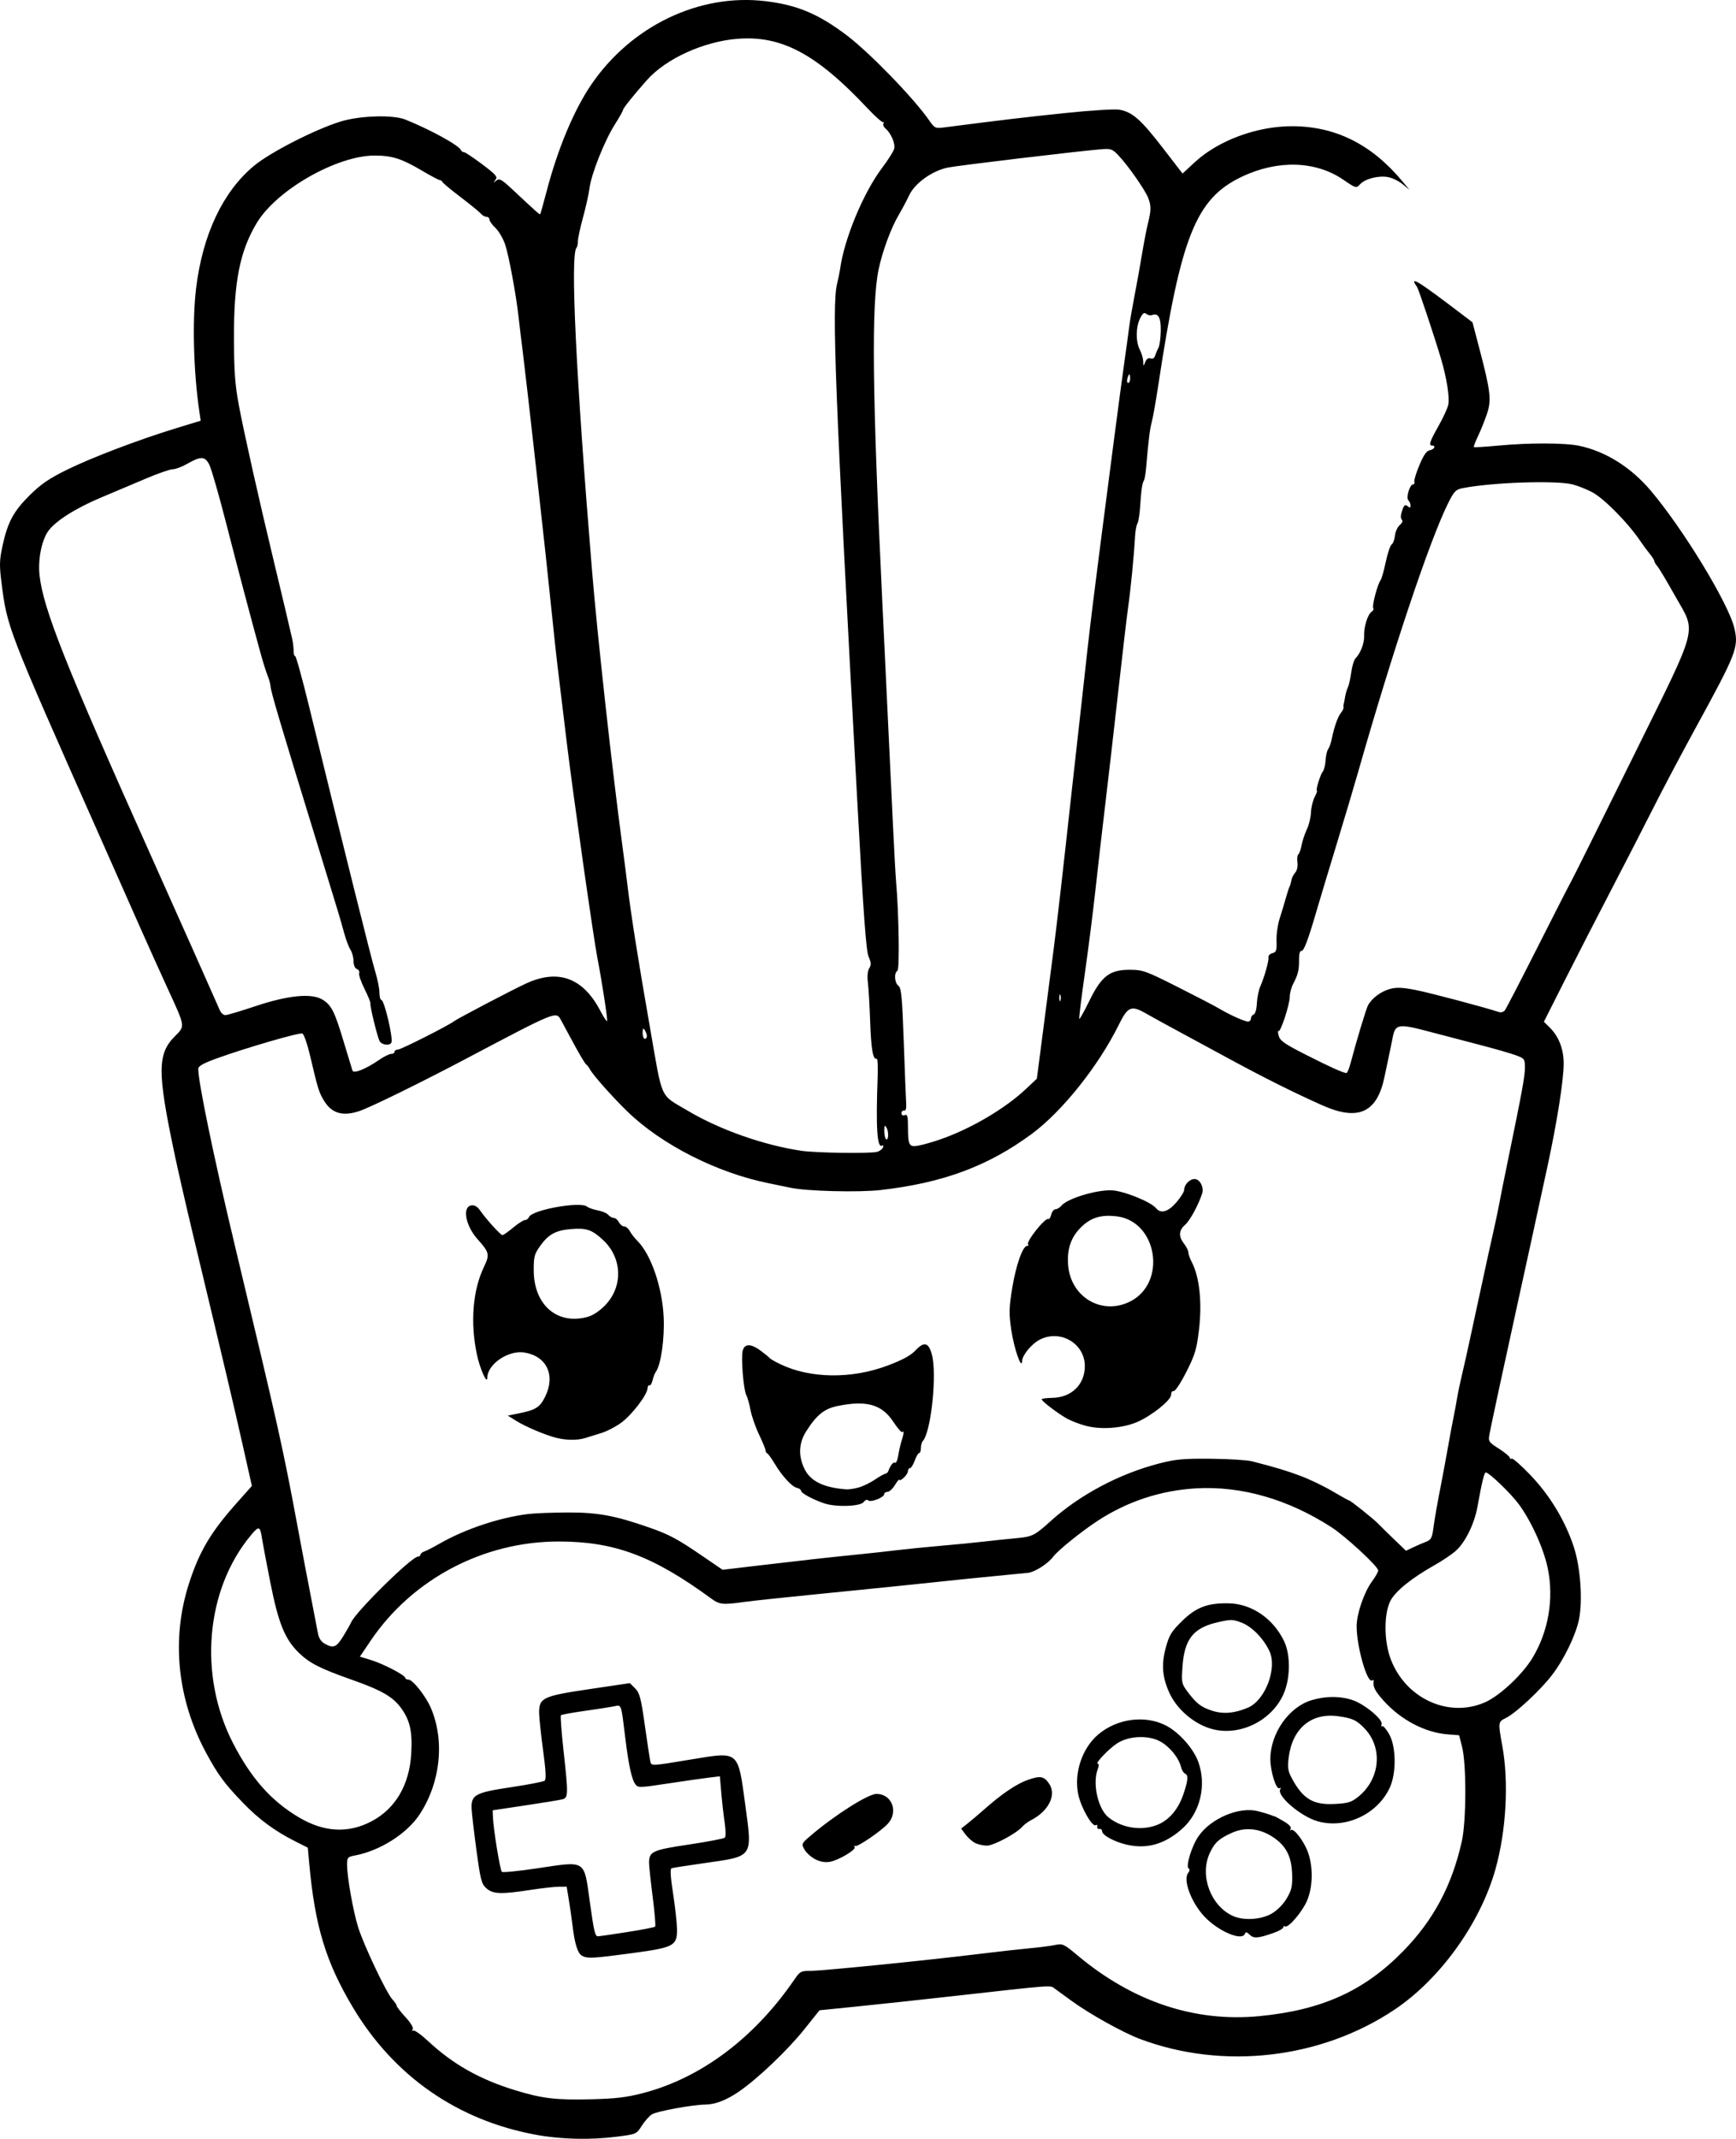 <?xml version="1.0" encoding="UTF-8" standalone="no"?>
<!-- Created with Inkscape (http://www.inkscape.org/) -->

<svg
   width="212.925mm"
   height="262.301mm"
   viewBox="0 0 212.925 262.301"
   version="1.1"
   id="svg5"
   xml:space="preserve"
   xmlns="http://www.w3.org/2000/svg"
   xmlns:svg="http://www.w3.org/2000/svg"><defs
     id="defs2" /><g
     id="layer1"
     transform="translate(-108.422,69.946)"><path
       style="fill:#000000;stroke-width:0.265"
       d="m 174.143,191.857 c -9.629,-1.775 -17.416,-7.2 -22.448,-15.637 -3.317,-5.561 -4.647,-9.952 -5.346,-17.641 l -0.175,-1.928 -1.593,-0.804 c -2.449,-1.236 -4.402,-2.675 -6.311,-4.65 -2.303,-2.382 -3.109,-3.472 -4.576,-6.192 -3.539,-6.562 -4.286,-13.952 -2.096,-20.745 1.265,-3.924 2.657,-6.279 5.807,-9.823 l 1.911,-2.15 -1.152,-5.126 c -1.061,-4.724 -2.116,-9.188 -6.086,-25.763 -0.802,-3.347 -1.81,-7.752 -2.241,-9.79 -2.13,-10.068 -2.126,-12.306 0.028,-14.46 1.282,-1.282 1.308,-1.11 -0.868,-5.842 -0.888,-1.931 -2.299,-5.058 -3.137,-6.95 C 125.023,42.464 122.647,37.106 120.581,32.45 109.298,7.021 109.304,7.037 108.605,1.504 c -0.27,-2.141 -0.252,-2.765 0.13,-4.529 0.626,-2.884 1.349,-4.226 3.343,-6.2 1.346,-1.333 2.367,-2.032 4.517,-3.093 3.063,-1.511 8.819,-3.701 13.447,-5.117 l 2.996,-0.916 -0.157,-1.058 c -0.726,-4.905 -0.893,-11.195 -0.403,-15.22 0.797,-6.549 3.288,-11.816 7.083,-14.971 2,-1.663 7.468,-4.461 10.636,-5.442 2.355,-0.729 6.415,-0.853 7.938,-0.242 3.089,1.24 6.611,3.179 6.835,3.763 0.049,0.127 0.206,0.23 0.35,0.23 0.144,0 1.15,0.668 2.235,1.485 1.72,1.295 1.929,1.54 1.634,1.918 -0.299,0.382 -0.286,0.393 0.104,0.087 0.385,-0.301 0.643,-0.158 1.984,1.095 2.998,2.802 3.335,3.102 3.403,3.029 0.038,-0.041 0.397,-1.324 0.798,-2.852 1.357,-5.174 3.33,-9.896 5.429,-12.99 4.912,-7.242 13.282,-11.261 21.413,-10.283 3.889,0.468 6.481,1.558 9.954,4.185 2.817,2.131 8.225,7.709 10.117,10.437 0.672,0.969 0.743,1.001 1.889,0.853 7.117,-0.917 9.944,-1.252 14.817,-1.758 3.201,-0.332 6.109,-0.509 6.651,-0.405 1.578,0.302 2.611,1.211 5.23,4.603 l 2.488,3.223 1.494,-1.383 c 2.882,-2.668 7.606,-4.42 11.921,-4.42 5.327,0 9.761,2.209 13.538,6.745 l 0.88,1.056 -0.841,-0.693 c -0.463,-0.381 -1.264,-0.772 -1.782,-0.869 -1.172,-0.22 -2.832,0.207 -3.447,0.887 -0.458,0.506 -0.492,0.496 -2.063,-0.576 -3.385,-2.311 -8.042,-2.445 -12.427,-0.358 -5.634,2.682 -7.479,7.283 -10.248,25.558 -0.298,1.965 -0.656,3.989 -0.796,4.498 -0.24,0.874 -0.41,2.243 -0.685,5.511 -0.065,0.776 -0.187,1.522 -0.271,1.658 -0.221,0.358 -0.345,1.194 -0.473,3.192 -0.062,0.969 -0.213,1.922 -0.336,2.117 -0.123,0.195 -0.253,0.89 -0.289,1.545 -0.136,2.46 -0.531,6.494 -0.868,8.864 -0.145,1.019 -0.683,5.603 -1.195,10.186 -0.512,4.584 -1.224,10.775 -1.582,13.758 -0.358,2.983 -0.898,7.686 -1.2,10.451 -0.302,2.765 -0.897,7.461 -1.323,10.436 -0.426,2.975 -0.728,5.455 -0.672,5.511 0.056,0.056 0.608,-0.932 1.225,-2.196 1.488,-3.046 2.499,-3.829 4.945,-3.829 1.608,0 1.955,0.124 5.847,2.084 2.276,1.146 4.554,2.331 5.064,2.634 1.343,0.798 3.185,1.633 3.606,1.633 0.2,0 0.363,-0.166 0.363,-0.369 0,-0.203 0.152,-0.427 0.338,-0.498 0.196,-0.075 0.361,-0.651 0.392,-1.367 0.03,-0.68 0.22,-1.617 0.423,-2.081 0.525,-1.202 1.071,-3.164 0.996,-3.577 -0.035,-0.193 0.184,-0.416 0.487,-0.495 0.478,-0.125 0.545,-0.328 0.506,-1.531 -0.025,-0.763 0.143,-1.968 0.373,-2.68 0.23,-0.711 0.567,-1.829 0.748,-2.484 0.181,-0.655 0.394,-1.31 0.474,-1.455 0.079,-0.146 0.18,-0.496 0.224,-0.78 0.044,-0.283 0.253,-0.707 0.465,-0.94 0.229,-0.253 0.341,-0.766 0.278,-1.267 -0.059,-0.463 -0.01,-0.902 0.108,-0.975 0.118,-0.073 0.298,-0.578 0.401,-1.123 0.102,-0.545 0.393,-1.419 0.646,-1.944 0.253,-0.524 0.48,-1.454 0.504,-2.065 0.024,-0.612 0.226,-1.465 0.449,-1.896 0.223,-0.431 0.352,-0.784 0.287,-0.784 -0.194,0 0.401,-1.956 0.71,-2.335 0.157,-0.193 0.316,-0.826 0.352,-1.408 0.036,-0.581 0.179,-1.197 0.317,-1.369 0.138,-0.172 0.334,-0.729 0.436,-1.238 0.286,-1.437 0.745,-2.736 1.133,-3.208 0.194,-0.236 0.334,-0.534 0.311,-0.661 -0.023,-0.127 -0.018,-0.291 0.011,-0.364 0.029,-0.073 0.11,-0.48 0.179,-0.906 0.069,-0.425 0.224,-0.961 0.345,-1.191 0.12,-0.229 0.304,-1.045 0.407,-1.813 0.104,-0.768 0.34,-1.547 0.525,-1.733 0.62,-0.62 1.103,-1.89 1.06,-2.789 -0.05,-1.054 0.453,-2.65 0.928,-2.943 0.185,-0.114 0.268,-0.318 0.185,-0.453 -0.167,-0.27 0.545,-2.954 0.904,-3.406 0.124,-0.156 0.411,-1.164 0.637,-2.238 0.226,-1.075 0.551,-2.04 0.722,-2.146 0.171,-0.106 0.351,-0.587 0.401,-1.069 0.05,-0.482 0.315,-1.069 0.591,-1.303 0.317,-0.27 0.409,-0.519 0.249,-0.678 -0.16,-0.16 -0.143,-0.564 0.045,-1.104 0.239,-0.685 0.369,-0.792 0.665,-0.546 0.285,0.237 0.368,0.221 0.368,-0.071 0,-0.207 -0.121,-0.497 -0.268,-0.644 -0.317,-0.317 0.169,-1.954 0.581,-1.954 0.143,0 0.213,-0.144 0.154,-0.319 -0.059,-0.176 0.221,-1.098 0.622,-2.051 0.522,-1.242 0.883,-1.755 1.275,-1.816 0.545,-0.084 0.786,-0.577 0.282,-0.577 -0.455,0 -0.297,-0.488 0.768,-2.367 0.568,-1.002 1.111,-2.181 1.208,-2.619 0.196,-0.893 -0.191,-3.337 -0.907,-5.729 -0.86,-2.873 -2.727,-8.461 -2.917,-8.731 -1.026,-1.459 0.018,-0.825 5.449,3.309 l 1.351,1.029 0.819,3.123 c 1.394,5.311 1.522,6.37 0.975,8.036 -0.259,0.79 -0.751,2.023 -1.094,2.739 -0.342,0.716 -0.579,1.345 -0.527,1.398 0.052,0.052 1.391,-0.028 2.975,-0.178 3.774,-0.358 8.192,-0.348 9.944,0.023 3.234,0.684 6.334,2.625 8.757,5.483 3.995,4.712 9.581,13.9 10.273,16.898 0.541,2.342 0.269,3.038 -4.842,12.38 -1.672,3.056 -3.97,7.402 -5.106,9.657 -1.137,2.256 -3.461,6.78 -5.166,10.054 -1.705,3.274 -4.259,8.25 -5.676,11.057 l -2.576,5.104 0.725,0.717 c 1.095,1.083 1.695,2.625 1.702,4.373 0.008,2.008 -0.804,7.179 -1.983,12.625 -1.277,5.904 -2.852,13.134 -3.803,17.453 -1.492,6.785 -3.135,14.423 -3.308,15.38 -0.167,0.928 -0.128,0.99 1.156,1.814 0.731,0.469 1.329,0.966 1.329,1.105 0,0.139 0.105,0.188 0.232,0.109 0.128,-0.079 1.17,0.838 2.315,2.037 2.386,2.498 4.248,5.584 5.303,8.791 0.821,2.495 1.113,6.603 0.633,8.915 -0.403,1.941 -1.847,4.907 -3.32,6.822 -1.423,1.85 -4.429,4.647 -5.627,5.237 -0.986,0.485 -0.987,0.494 -0.443,3.5 0.802,4.432 0.463,10.382 -0.86,15.081 -1.863,6.616 -6.778,13.449 -12.372,17.196 -9.031,6.049 -21.054,7.43 -31.239,3.588 -2.094,-0.79 -6.159,-3.053 -8.334,-4.64 -0.8,-0.584 -1.724,-1.255 -2.053,-1.491 -0.666,-0.479 0.26,-0.546 -12.896,0.928 -3.784,0.424 -8.932,0.978 -11.441,1.231 l -4.562,0.461 -1.862,2.332 c -2.063,2.584 -5.792,6.127 -8.086,7.684 -1.511,1.026 -2.876,1.544 -4.078,1.55 -1.505,0.007 -5.96,0.824 -6.531,1.198 -0.338,0.222 -0.903,0.859 -1.255,1.417 -0.632,1.001 -0.671,1.018 -2.994,1.316 -3.299,0.423 -6.893,0.34 -9.99,-0.231 z m 13.151,-5.111 c 7.112,-1.854 13.646,-6.752 18.55,-13.907 0.706,-1.03 0.814,-1.087 2.078,-1.087 1.441,0 14.209,-1.286 20.858,-2.101 2.256,-0.276 4.994,-0.582 6.085,-0.68 1.091,-0.098 2.425,-0.272 2.964,-0.387 0.926,-0.199 1.078,-0.128 2.778,1.296 6.764,5.663 14.373,8.198 22.296,7.429 7.665,-0.744 12.871,-3.102 17.639,-7.987 3.704,-3.795 5.96,-8.022 7.175,-13.444 0.558,-2.492 0.577,-9.474 0.031,-11.602 l -0.363,-1.415 -1.382,-0.107 c -2.795,-0.217 -5.754,-1.767 -7.873,-4.124 -1.073,-1.193 -1.341,-1.724 -1.221,-2.417 0.021,-0.12 -0.07,-0.151 -0.202,-0.07 -0.601,0.371 -1.89,-4.164 -1.89,-6.648 0,-1.508 0.911,-4.171 1.877,-5.484 0.423,-0.575 0.769,-1.185 0.769,-1.356 0,-0.483 -3.99,-4.175 -5.72,-5.294 -5.339,-3.451 -11.079,-5.099 -16.637,-4.776 -4.301,0.25 -8.393,1.595 -12.003,3.946 -2.018,1.314 -4.915,3.65 -5.511,4.444 -0.634,0.845 -2.24,1.874 -3.068,1.967 -0.467,0.052 -2.219,0.223 -3.892,0.38 -1.673,0.156 -5.245,0.521 -7.938,0.809 -2.692,0.289 -8.586,0.888 -13.097,1.333 -4.511,0.444 -8.976,0.918 -9.922,1.053 -2.556,0.365 -3.011,0.319 -3.996,-0.403 -7.162,-5.248 -11.882,-7.014 -18.743,-7.014 -9.21,0 -17.94,4.604 -23.043,12.153 l -1.329,1.966 1.41,0.436 c 1.516,0.469 4.161,1.855 4.161,2.18 1.5e-4,0.109 0.171,0.198 0.379,0.198 0.528,0 2.132,2.023 2.753,3.472 1.735,4.048 1.181,9.211 -1.406,13.107 -1.554,2.34 -4.845,4.42 -7.899,4.993 -0.907,0.17 -0.97,0.245 -0.969,1.145 0.002,1.491 0.718,5.557 1.338,7.593 0.661,2.172 3.475,8.113 4.223,8.916 0.288,0.309 0.523,0.661 0.523,0.782 0,0.121 0.487,0.748 1.081,1.394 0.651,0.706 1.003,1.299 0.885,1.49 -0.113,0.182 -0.084,0.248 0.067,0.155 0.144,-0.089 0.967,0.494 1.827,1.295 3.06,2.852 6.356,4.708 10.722,6.038 3.286,1.001 4.918,1.194 9.23,1.092 3.038,-0.072 4.371,-0.23 6.404,-0.76 z m -7.521,-16.862 c -0.504,-0.294 -0.869,-1.485 -1.13,-3.687 -0.095,-0.8 -0.295,-2.199 -0.445,-3.109 l -0.273,-1.654 -0.965,0.005 c -0.531,0.003 -2.096,0.179 -3.479,0.392 -3.588,0.553 -4.599,0.516 -5.401,-0.198 -0.601,-0.535 -0.724,-1.006 -1.221,-4.675 -0.304,-2.244 -0.571,-4.537 -0.594,-5.096 -0.068,-1.692 0.442,-1.968 4.835,-2.627 2.11,-0.316 3.966,-0.675 4.123,-0.798 0.204,-0.159 0.149,-1.235 -0.19,-3.733 -0.262,-1.93 -0.481,-3.995 -0.485,-4.588 -0.014,-1.843 0.446,-2.061 6.157,-2.908 l 4.974,-0.738 0.642,0.642 c 0.552,0.553 0.717,1.176 1.184,4.479 0.298,2.11 0.599,4.097 0.669,4.415 0.143,0.656 -0.072,0.665 5.194,-0.203 5.722,-0.942 5.558,-1.084 6.461,5.578 0.884,6.52 1.037,6.299 -4.967,7.156 -2.082,0.297 -3.914,0.582 -4.069,0.634 -0.194,0.064 -0.136,1.039 0.183,3.097 0.256,1.652 0.473,3.62 0.481,4.373 0.023,2.054 -0.351,2.251 -5.584,2.955 -4.792,0.644 -5.439,0.675 -6.101,0.289 z m 5.58,-2.885 c 1.8,-0.282 3.34,-0.581 3.422,-0.662 0.082,-0.082 -0.053,-1.725 -0.3,-3.65 -0.247,-1.926 -0.447,-3.806 -0.445,-4.178 0.007,-1.39 0.412,-1.576 4.886,-2.244 2.307,-0.344 4.293,-0.725 4.413,-0.845 0.12,-0.12 0.112,-0.93 -0.019,-1.798 -0.131,-0.869 -0.318,-2.512 -0.416,-3.652 l -0.178,-2.072 -1.364,0.164 c -0.75,0.09 -3.007,0.413 -5.014,0.718 -3.536,0.536 -3.661,0.538 -4.005,0.068 -0.43,-0.588 -0.813,-2.352 -1.203,-5.537 -0.542,-4.432 -0.454,-4.184 -1.413,-3.99 -0.463,0.093 -2.082,0.345 -3.598,0.558 -1.516,0.214 -2.82,0.452 -2.898,0.53 -0.078,0.078 0.064,2.013 0.315,4.3 0.603,5.48 0.594,5.83 -0.152,6.017 -0.327,0.082 -2.381,0.417 -4.564,0.745 l -3.969,0.596 0.037,0.914 c 0.06,1.473 0.873,6.429 1.088,6.634 0.109,0.104 2.102,-0.097 4.431,-0.446 5.932,-0.889 5.637,-1.075 6.343,4.01 0.529,3.815 0.653,4.342 1.02,4.338 0.17,-0.002 1.783,-0.234 3.583,-0.517 z m 76.341,0.324 c -0.331,-0.331 -0.492,-0.369 -0.57,-0.133 -0.327,0.982 -3.323,-0.296 -5.026,-2.144 -1.61,-1.747 -2.612,-4.497 -1.936,-5.313 0.188,-0.226 0.209,-0.431 0.054,-0.527 -0.398,-0.246 0.381,-2.785 1.222,-3.982 1.54,-2.191 4.981,-3.637 7.264,-3.052 0.624,0.16 1.313,0.364 1.531,0.453 0.218,0.089 0.456,0.173 0.529,0.186 0.073,0.013 0.586,0.291 1.14,0.618 0.649,0.383 0.94,0.713 0.817,0.926 -0.105,0.182 -0.095,0.244 0.022,0.139 0.353,-0.319 1.676,1.429 2.148,2.837 0.608,1.815 0.545,4.182 -0.155,5.821 -0.588,1.376 -2.307,3.387 -2.693,3.148 -0.122,-0.075 -0.222,-0.021 -0.222,0.121 0,0.142 -0.506,0.438 -1.124,0.659 -1.954,0.696 -2.504,0.74 -3.002,0.241 z m 2.707,-2.589 c 0.693,-0.406 1.419,-1.143 1.85,-1.879 0.601,-1.025 0.701,-1.478 0.653,-2.962 -0.07,-2.168 -0.746,-3.478 -2.339,-4.533 -1.626,-1.077 -3.374,-1.27 -4.997,-0.553 -1.625,0.719 -2.175,1.219 -2.775,2.525 -1.264,2.752 0.133,6.488 2.882,7.707 1.304,0.578 3.456,0.439 4.726,-0.306 z m -55.99,-6.665 c -0.506,-0.26 -1.099,-0.794 -1.318,-1.188 -0.388,-0.7 -0.371,-0.739 0.751,-1.699 2.933,-2.51 7.056,-5.126 8.081,-5.126 1.898,0 2.731,2.203 1.387,3.664 -0.826,0.898 -3.656,2.834 -3.991,2.73 -0.157,-0.049 -0.193,0.004 -0.081,0.116 0.285,0.285 -1.942,1.624 -3.02,1.816 -0.596,0.106 -1.192,0.003 -1.809,-0.313 z m 38.224,-1.783 c -1.545,-0.355 -3.039,-1.169 -3.039,-1.657 0,-0.187 -0.149,-0.31 -0.331,-0.274 -0.182,0.036 -0.298,-0.091 -0.258,-0.284 0.04,-0.193 -0.048,-0.276 -0.196,-0.185 -0.427,0.264 -1.809,-2.171 -2.142,-3.775 -0.544,-2.62 0.477,-5.671 2.458,-7.346 2.321,-1.962 5.763,-2.411 8.317,-1.086 1.596,0.828 3.357,2.81 3.95,4.447 1.044,2.879 0.234,6.24 -1.98,8.209 -2.122,1.888 -4.311,2.517 -6.78,1.95 z m 3.884,-2.5 c 1.355,-0.595 2.428,-1.884 3.034,-3.646 0.581,-1.689 0.647,-2.4 0.238,-2.557 -0.186,-0.071 -0.414,-0.434 -0.507,-0.805 -0.296,-1.18 -1.414,-2.545 -2.6,-3.176 -1.466,-0.78 -3.816,-0.667 -5.236,0.251 -1.025,0.663 -2.774,2.5 -2.38,2.5 0.155,0 0.152,0.259 -0.008,0.679 -0.662,1.742 0.024,4.841 1.302,5.883 1.68,1.371 4.207,1.728 6.157,0.872 z m -22.508,2.285 c -0.35,-0.18 -0.876,-0.651 -1.17,-1.047 l -0.534,-0.72 0.77,-0.603 c 0.424,-0.332 1.335,-1.104 2.025,-1.715 2.185,-1.936 4.001,-3.165 5.4,-3.655 1.534,-0.536 1.995,-0.446 2.626,0.518 0.886,1.352 -0.107,3.326 -2.221,4.415 -0.387,0.199 -0.882,0.567 -1.1,0.817 -0.728,0.833 -3.523,2.324 -4.35,2.32 -0.445,-0.002 -1.095,-0.151 -1.445,-0.331 z m 42.03,-2.656 c -2.085,-0.589 -5.072,-3.151 -4.588,-3.935 0.108,-0.174 0.068,-0.227 -0.095,-0.126 -0.401,0.248 -1.124,-2.048 -1.124,-3.568 0,-3.152 2.272,-6.396 5.058,-7.224 1.769,-0.525 3.515,-0.524 5.066,0.005 1.456,0.496 3.728,2.394 3.519,2.94 -0.079,0.206 -0.045,0.314 0.075,0.24 0.12,-0.074 0.503,0.366 0.85,0.978 0.866,1.529 0.906,4.771 0.081,6.561 -1.505,3.266 -5.422,5.095 -8.842,4.129 z m 4.983,-3.017 c 2.68,-2.166 3.036,-5.995 0.778,-8.354 -1.002,-1.046 -1.458,-1.26 -3.233,-1.512 -3.295,-0.468 -5.639,1.479 -6.086,5.055 -0.153,1.223 -0.09,1.658 0.363,2.511 1.361,2.563 2.627,3.33 5.267,3.194 1.667,-0.086 2.06,-0.207 2.91,-0.894 z m -17.802,-8.263 c -2.241,-0.548 -4.473,-2.427 -5.413,-4.556 -0.839,-1.902 -0.95,-3.414 -0.401,-5.456 0.413,-1.535 0.684,-1.979 1.982,-3.254 1.728,-1.697 3.131,-2.234 5.716,-2.187 2.804,0.05 5.425,1.82 6.787,4.585 0.835,1.693 0.812,4.627 -0.051,6.561 -1.438,3.225 -5.254,5.131 -8.621,4.308 z m 4.281,-2.665 c 2.125,-0.922 3.602,-4.856 2.608,-6.95 -0.735,-1.548 -2.148,-2.987 -3.408,-3.468 -1.093,-0.417 -1.312,-0.42 -2.988,-0.031 -2.939,0.682 -4.03,2.074 -4.26,5.436 -0.134,1.948 -0.103,2.096 0.623,3.067 1.081,1.445 1.656,1.89 3.012,2.33 1.364,0.443 2.791,0.318 4.413,-0.385 z m -107.525,13.954 c 2.957,-1.556 4.668,-4.48 4.884,-8.348 0.15,-2.684 -0.154,-4.04 -1.244,-5.544 -1.003,-1.385 -2.385,-2.183 -5.98,-3.453 -3.974,-1.404 -5.244,-2.048 -6.566,-3.334 -1.708,-1.66 -2.509,-3.635 -3.494,-8.617 -0.475,-2.401 -0.934,-4.826 -1.02,-5.389 -0.236,-1.545 -0.374,-1.589 -1.344,-0.428 -5.579,6.678 -6.49,17.211 -2.208,25.528 2.218,4.307 4.682,7.082 8.08,9.098 3.071,1.822 6.044,1.985 8.891,0.487 z m 136.589,-14.604 c 1.798,-0.795 4.572,-3.386 5.806,-5.423 1.966,-3.244 2.655,-7.253 1.889,-10.992 -0.496,-2.423 -2.021,-5.797 -3.562,-7.884 -0.989,-1.339 -3.643,-3.889 -4.047,-3.889 -0.186,0 -0.483,1.23 -1.019,4.215 -0.384,2.14 -1.532,4.44 -2.724,5.459 -0.505,0.432 -1.656,1.2 -2.557,1.707 -2.774,1.562 -4.752,3.155 -5.372,4.326 -0.837,1.58 -0.827,4.972 0.02,7.203 1.835,4.833 7.119,7.244 11.566,5.277 z m -140.06,-8.078 c 0.407,-0.655 0.847,-1.429 0.978,-1.721 0.608,-1.351 7.437,-8.068 8.202,-8.068 0.165,0 0.301,-0.105 0.301,-0.234 0,-0.129 0.208,-0.303 0.463,-0.388 0.255,-0.085 1.118,-0.529 1.918,-0.987 3.104,-1.774 7.342,-3.187 10.848,-3.615 0.8,-0.098 3.003,-0.183 4.895,-0.189 3.62,-0.012 5.814,0.398 9.986,1.863 2.412,0.847 3.391,1.371 6.39,3.418 l 2.561,1.748 4.555,-0.539 c 5.438,-0.644 8.368,-0.969 12.095,-1.344 1.528,-0.153 3.671,-0.389 4.763,-0.523 1.091,-0.134 3.473,-0.373 5.292,-0.53 1.819,-0.157 4.26,-0.396 5.424,-0.531 1.164,-0.135 2.947,-0.322 3.962,-0.415 1.895,-0.174 2.198,-0.326 4.108,-2.055 3.591,-3.251 8.468,-5.844 13.361,-7.104 2.023,-0.521 2.979,-0.607 6.35,-0.575 2.183,0.021 4.445,0.162 5.027,0.313 3.093,0.803 4.143,1.119 5.949,1.79 1.089,0.405 2.849,1.249 3.91,1.877 1.062,0.628 1.988,1.141 2.058,1.141 0.171,0 3.051,2.306 3.58,2.866 0.229,0.242 1.084,1.083 1.9,1.869 l 1.483,1.428 0.882,-0.419 c 0.485,-0.23 1.2,-0.539 1.588,-0.687 0.588,-0.223 0.734,-0.48 0.874,-1.538 0.175,-1.319 0.45,-2.879 1.063,-6.033 0.198,-1.019 0.549,-2.924 0.781,-4.233 0.231,-1.31 0.532,-2.917 0.669,-3.572 0.137,-0.655 0.324,-1.667 0.416,-2.249 0.092,-0.582 0.381,-1.951 0.641,-3.043 0.26,-1.091 0.673,-2.937 0.918,-4.101 0.244,-1.164 0.67,-3.129 0.945,-4.366 0.275,-1.237 0.676,-3.082 0.889,-4.101 0.214,-1.019 0.646,-2.983 0.961,-4.366 0.315,-1.382 0.668,-3.049 0.786,-3.704 0.117,-0.655 0.581,-2.977 1.031,-5.159 1.825,-8.859 2.145,-10.605 2.145,-11.673 0,-1.072 -0.045,-1.132 -1.124,-1.529 -0.618,-0.227 -2.553,-0.785 -4.299,-1.239 -1.746,-0.454 -4.481,-1.171 -6.078,-1.593 -4.132,-1.092 -4.401,-1.045 -4.75,0.82 -0.095,0.509 -0.278,1.402 -0.406,1.984 -0.128,0.582 -0.379,1.773 -0.557,2.646 -0.904,4.423 -3.2,5.493 -7.6,3.541 -3.419,-1.517 -7.254,-3.432 -11.565,-5.777 -2.619,-1.424 -5.655,-3.069 -6.747,-3.654 -1.091,-0.585 -2.52,-1.373 -3.175,-1.751 -2.001,-1.155 -2.372,-1.013 -3.544,1.357 -2.472,4.998 -6.922,10.57 -10.626,13.306 -5.361,3.96 -10.897,6.019 -18.527,6.891 -2.713,0.31 -9.115,0.148 -11.092,-0.28 -0.582,-0.126 -1.773,-0.373 -2.646,-0.548 -6.334,-1.271 -13.136,-4.718 -17.33,-8.783 -1.817,-1.761 -4.201,-4.444 -4.608,-5.184 -0.133,-0.243 -0.328,-0.5 -0.432,-0.573 -0.195,-0.135 -0.854,-1.256 -2.076,-3.531 -0.379,-0.705 -0.844,-1.569 -1.034,-1.918 -0.614,-1.131 -0.455,-1.196 -11.693,4.736 -5.6,2.956 -11.644,5.92 -13.036,6.393 -2.006,0.682 -3.352,0.311 -4.295,-1.182 -0.664,-1.052 -0.782,-1.428 -1.798,-5.75 -0.316,-1.344 -0.726,-2.501 -0.911,-2.572 -0.376,-0.144 -6.904,1.752 -10.457,3.037 -1.72,0.622 -2.312,0.957 -2.312,1.305 0,1.637 1.923,10.919 4.47,21.575 5.519,23.091 5.895,24.781 7.832,35.19 0.487,2.619 1.178,6.251 1.535,8.07 0.357,1.819 0.729,3.753 0.826,4.297 0.125,0.699 0.387,1.105 0.892,1.382 1.032,0.565 1.385,0.419 2.215,-0.917 z m 59.004,-16.319 c -1.423,-0.486 -2.821,-1.245 -2.842,-1.544 -0.01,-0.143 -0.23,-0.301 -0.488,-0.351 -0.604,-0.116 -1.825,-1.436 -2.731,-2.952 -0.391,-0.655 -0.805,-1.23 -0.92,-1.279 -0.115,-0.049 -0.208,-0.21 -0.208,-0.359 0,-0.149 -0.358,-1.022 -0.796,-1.939 -0.438,-0.918 -0.912,-2.277 -1.053,-3.022 -0.141,-0.744 -0.374,-1.573 -0.518,-1.841 -0.344,-0.643 -0.662,-4.545 -0.442,-5.423 0.228,-0.91 1.021,-0.901 2.255,0.024 0.523,0.392 1.011,0.794 1.083,0.891 0.073,0.098 0.651,0.426 1.284,0.731 3.67,1.763 8.711,1.829 13.136,0.171 1.857,-0.696 2.844,-1.232 3.452,-1.877 1.051,-1.114 1.595,-0.972 1.997,0.521 0.648,2.407 -0.099,9.51 -1.115,10.609 -0.128,0.138 -0.233,0.525 -0.233,0.86 0,0.335 -0.095,0.609 -0.211,0.609 -0.116,0 -0.362,0.417 -0.546,0.926 -0.184,0.509 -0.446,0.926 -0.582,0.926 -0.136,0 -0.247,0.16 -0.247,0.356 0,0.196 -0.238,0.571 -0.529,0.835 -0.291,0.263 -0.53,0.371 -0.53,0.239 -5.3e-4,-0.132 -0.237,0.148 -0.525,0.62 -0.288,0.473 -0.705,0.86 -0.925,0.86 -0.22,0 -0.401,0.125 -0.401,0.277 0,0.401 -1.669,1.057 -1.962,0.771 -0.143,-0.14 -0.372,-0.059 -0.56,0.199 -0.401,0.548 -3.414,0.648 -4.841,0.161 z m 4.223,-1.943 c 0.528,-0.147 1.418,-0.577 1.977,-0.957 0.559,-0.379 1.139,-0.708 1.288,-0.73 0.149,-0.022 0.313,-0.156 0.364,-0.299 0.259,-0.726 0.621,-1.184 0.834,-1.053 0.131,0.081 0.307,-0.303 0.391,-0.852 0.085,-0.55 0.269,-1.365 0.41,-1.812 0.295,-0.934 0.329,-1.332 0.092,-1.096 -0.09,0.09 -0.59,-0.482 -1.11,-1.272 -1.39,-2.111 -3.256,-2.645 -6.771,-1.939 -1.68,0.337 -2.614,1.084 -3.907,3.12 -0.924,1.456 -0.988,3.046 -0.186,4.651 0.741,1.485 2.368,2.267 5.128,2.466 0.291,0.021 0.962,-0.082 1.49,-0.229 z m -36.997,-6.071 c -1.304,-0.31 -3.8,-1.358 -4.974,-2.087 l -1.058,-0.658 1.455,-0.298 c 1.998,-0.409 2.506,-0.743 3.149,-2.072 1.262,-2.608 0.151,-4.932 -2.566,-5.367 -1.979,-0.317 -4.542,1.43 -4.558,3.106 -0.008,0.877 -0.904,-1.135 -1.267,-2.847 -0.835,-3.932 -0.52,-7.873 0.858,-10.752 0.731,-1.526 0.672,-1.781 -0.782,-3.407 -1.49,-1.667 -1.906,-3.985 -0.745,-4.151 0.379,-0.054 0.735,0.156 1.058,0.625 0.739,1.072 2.512,3.028 2.745,3.028 0.113,0 0.705,-0.417 1.314,-0.926 0.61,-0.509 1.263,-0.926 1.452,-0.926 0.189,0 0.406,-0.162 0.481,-0.359 0.34,-0.885 6.308,-1.963 7.126,-1.287 0.183,0.152 0.776,0.358 1.316,0.459 0.541,0.101 1.121,0.35 1.289,0.553 0.169,0.203 0.466,0.369 0.662,0.369 0.195,0 0.483,0.238 0.638,0.529 0.156,0.291 0.453,0.529 0.661,0.529 0.208,0 0.517,0.259 0.686,0.575 0.169,0.316 0.592,0.859 0.939,1.206 1.661,1.661 3.039,5.68 3.207,9.357 0.122,2.679 -0.347,5.885 -0.985,6.721 -0.111,0.146 -0.281,0.597 -0.378,1.003 -0.097,0.406 -0.267,0.682 -0.378,0.614 -0.111,-0.069 -0.219,0.105 -0.24,0.385 -0.061,0.813 -1.896,3.209 -3.202,4.182 -0.659,0.491 -1.742,1.06 -2.407,1.266 -0.665,0.206 -1.575,0.489 -2.022,0.629 -0.929,0.292 -2.245,0.292 -3.474,-2.7e-4 z m 3.757,-14.855 c 0.657,-0.181 1.476,-0.724 2.16,-1.435 2.22,-2.305 2.093,-5.82 -0.289,-8.016 -1.359,-1.253 -2.028,-1.477 -3.934,-1.316 -1.835,0.154 -2.733,0.643 -3.726,2.024 -0.743,1.035 -0.826,1.341 -0.82,3.043 0.013,4.243 2.888,6.722 6.609,5.7 z m 61.226,13.391 c -0.814,-0.201 -1.945,-0.636 -2.514,-0.965 -1.194,-0.692 -3.018,-2.095 -3.018,-2.321 1e-4,-0.085 0.577,-0.162 1.283,-0.173 2.367,-0.034 4.007,-1.629 4.008,-3.897 0.001,-2.78 -3.014,-4.543 -5.537,-3.238 -0.99,0.512 -2.129,1.89 -2.157,2.609 -0.046,1.199 -1.005,-1.562 -1.335,-3.846 -0.286,-1.979 -0.27,-2.67 0.115,-5.052 0.456,-2.816 1.296,-5.212 1.828,-5.212 0.163,0 0.22,-0.076 0.128,-0.169 -0.311,-0.311 2.109,-3.356 2.484,-3.125 0.102,0.063 0.26,-0.182 0.351,-0.545 0.091,-0.363 0.327,-0.66 0.525,-0.66 0.198,0 0.516,-0.189 0.708,-0.42 0.715,-0.861 4.069,-1.914 6.067,-1.904 1.424,0.007 4.881,1.378 5.571,2.209 0.58,0.699 1.485,0.434 2.479,-0.726 0.521,-0.608 0.95,-1.293 0.955,-1.521 0.013,-0.664 0.662,-1.341 1.284,-1.341 0.643,0 1.171,1.023 0.921,1.784 -0.466,1.419 -1.496,3.313 -2.077,3.818 -0.796,0.692 -0.839,1.438 -0.137,2.336 0.285,0.364 0.521,0.84 0.525,1.058 0.004,0.218 0.19,0.747 0.413,1.174 0.955,1.831 1.288,4.945 0.89,8.315 -0.283,2.391 -0.48,3.051 -1.545,5.159 -0.671,1.33 -1.367,2.388 -1.545,2.351 -0.179,-0.036 -0.325,0.169 -0.325,0.457 0,0.656 -2.305,2.521 -4.101,3.317 -1.749,0.776 -4.348,0.994 -6.242,0.526 z m 5.24,-15.241 c 4.639,-2.246 3.452,-9.917 -1.624,-10.489 -1.797,-0.203 -2.988,0.131 -4.121,1.155 -1.399,1.264 -1.966,2.828 -1.777,4.906 0.351,3.875 4.103,6.083 7.522,4.428 z m -30.964,-18.391 c 0.317,-0.085 0.643,-0.328 0.725,-0.539 0.081,-0.211 0.033,-0.314 -0.106,-0.228 -0.608,0.376 -0.778,-2.171 -0.552,-8.265 0.05,-1.346 0.007,-2.417 -0.096,-2.381 -0.466,0.163 -0.693,-1.089 -0.814,-4.479 -0.071,-2.011 -0.199,-4.209 -0.283,-4.884 -0.095,-0.76 -0.032,-1.422 0.167,-1.739 0.256,-0.409 0.24,-0.695 -0.079,-1.419 -0.305,-0.693 -0.629,-5.138 -1.378,-18.898 -2.735,-50.24 -3.151,-60.894 -2.488,-63.632 0.159,-0.655 0.323,-1.449 0.365,-1.765 0.494,-3.71 2.86,-9.409 5.175,-12.467 0.725,-0.957 1.384,-2.003 1.464,-2.325 0.158,-0.629 -0.399,-1.922 -1.067,-2.476 -0.226,-0.188 -0.334,-0.477 -0.24,-0.642 0.095,-0.165 0.087,-0.225 -0.017,-0.132 -0.104,0.093 -0.986,-0.681 -1.961,-1.72 -6.233,-6.643 -10.524,-8.937 -15.927,-8.51 -4.156,0.328 -8.78,2.434 -11.113,5.062 -1.613,1.817 -2.96,3.498 -2.932,3.658 0.015,0.085 -0.445,0.903 -1.023,1.818 -1.263,1.999 -2.876,6.066 -3.093,7.797 -0.086,0.689 -0.441,2.287 -0.788,3.553 -0.347,1.265 -0.631,2.585 -0.631,2.932 0,0.347 -0.074,0.705 -0.164,0.796 -0.793,0.793 -0.084,15.592 1.896,39.612 0.66,8.002 2.479,24.503 3.705,33.602 0.225,1.673 0.517,3.936 0.648,5.027 0.431,3.596 1.288,9.013 2.737,17.304 1.616,9.246 1.148,8.213 4.671,10.31 3.897,2.319 9.33,4.231 13.938,4.905 1.796,0.263 8.418,0.354 9.261,0.128 z m 7.625,-1.483 c 3.764,-1.278 8.015,-3.764 10.616,-6.209 l 1.355,-1.274 0.312,-2.381 c 0.171,-1.31 0.549,-4.227 0.84,-6.482 0.29,-2.256 0.699,-5.411 0.909,-7.011 0.377,-2.883 1.235,-10.389 2.238,-19.579 0.286,-2.619 0.585,-5.298 0.665,-5.953 0.08,-0.655 0.378,-3.334 0.663,-5.953 0.973,-8.944 1.153,-10.395 3.811,-30.824 0.502,-3.856 1.099,-8.321 1.328,-9.922 0.228,-1.601 0.481,-3.446 0.561,-4.101 0.08,-0.655 0.365,-2.322 0.634,-3.704 0.269,-1.382 0.687,-3.704 0.929,-5.159 0.242,-1.455 0.568,-3.155 0.725,-3.778 0.413,-1.643 0.421,-2.205 0.046,-3.167 -0.391,-1.002 -2.461,-3.964 -3.644,-5.214 -0.753,-0.796 -0.928,-0.857 -2.143,-0.759 -2.737,0.221 -17.516,1.985 -18.785,2.242 -1.913,0.387 -4.049,1.915 -4.743,3.393 -0.31,0.658 -0.882,1.734 -1.271,2.391 -0.958,1.614 -2.022,4.497 -2.489,6.744 -0.885,4.263 -0.763,15.378 0.442,40.349 0.704,14.58 1.002,20.814 1.314,27.517 0.146,3.129 0.322,6.343 0.391,7.144 0.344,3.967 0.448,10.788 0.167,10.962 -0.439,0.271 -0.355,1.503 0.126,1.855 0.352,0.258 0.457,1.367 0.653,6.908 0.128,3.631 0.261,7.018 0.295,7.527 0.04,0.606 -0.049,0.903 -0.257,0.86 -0.175,-0.036 -0.318,0.109 -0.318,0.322 0,0.237 0.155,0.329 0.397,0.236 0.326,-0.125 0.397,0.134 0.397,1.442 0,2.276 0.134,2.514 1.294,2.298 0.525,-0.098 1.67,-0.421 2.543,-0.717 z m -6.457,-1.456 c -0.232,-0.398 -0.275,-0.345 -0.282,0.345 -0.004,0.449 0.081,0.906 0.19,1.017 0.316,0.321 0.394,-0.843 0.092,-1.362 z m -62.293,-8.305 c 0.612,-0.421 1.299,-0.765 1.527,-0.765 0.228,0 0.415,-0.119 0.415,-0.265 0,-0.146 0.185,-0.265 0.412,-0.265 0.372,0 6.181,-2.935 6.894,-3.482 0.426,-0.328 7.124,-3.838 8.817,-4.62 3.935,-1.82 6.981,-0.712 9.095,3.307 0.409,0.777 0.792,1.365 0.851,1.306 0.102,-0.102 -0.635,-4.903 -1.19,-7.754 -0.482,-2.478 -2.951,-19.823 -3.728,-26.194 -1.236,-10.138 -1.297,-10.658 -1.701,-14.552 -0.813,-7.831 -0.971,-9.299 -2.116,-19.579 -0.648,-5.821 -1.351,-11.953 -1.561,-13.626 -0.211,-1.673 -0.462,-3.757 -0.559,-4.63 -0.316,-2.844 -1.209,-7.643 -1.668,-8.965 -0.247,-0.71 -0.776,-1.603 -1.176,-1.984 -0.4,-0.38 -0.728,-0.841 -0.728,-1.023 0,-0.182 -0.164,-0.332 -0.364,-0.332 -0.2,0 -0.506,-0.171 -0.679,-0.379 -0.173,-0.209 -1.289,-1.121 -2.48,-2.027 -1.191,-0.906 -2.205,-1.748 -2.253,-1.87 -0.049,-0.122 -0.187,-0.222 -0.309,-0.222 -0.121,0 -1.096,-0.517 -2.166,-1.15 -2.503,-1.48 -3.657,-1.853 -5.772,-1.867 -4.643,-0.03 -12.062,4.191 -14.513,8.258 -2.068,3.431 -2.822,7.214 -2.803,14.074 0.012,4.185 0.127,5.759 0.609,8.334 0.623,3.327 2.458,11.516 4.24,18.918 0.99,4.111 1.927,8.069 2.302,9.72 0.091,0.402 0.168,1.057 0.169,1.455 0.002,0.398 0.082,0.675 0.179,0.615 0.097,-0.06 0.866,2.71 1.708,6.155 4.253,17.393 7.659,31.046 8.121,32.552 0.284,0.925 0.516,2.086 0.516,2.58 0,0.494 0.109,0.898 0.243,0.898 0.349,0 1.446,4.645 1.23,5.208 -0.17,0.442 -1.208,0.319 -1.459,-0.172 -0.281,-0.551 -1.199,-4.319 -1.12,-4.597 0.035,-0.123 -0.291,-0.933 -0.725,-1.8 -0.433,-0.867 -0.728,-1.734 -0.655,-1.925 0.073,-0.192 -0.052,-0.419 -0.278,-0.506 -0.249,-0.096 -0.412,-0.479 -0.412,-0.97 0,-0.446 -0.17,-1.075 -0.377,-1.397 -0.207,-0.322 -0.555,-1.241 -0.772,-2.041 -0.465,-1.711 -0.809,-2.852 -3.348,-11.112 -4.59,-14.931 -5.627,-18.428 -5.687,-19.182 -0.023,-0.291 -0.187,-0.878 -0.364,-1.304 -0.177,-0.426 -0.569,-1.676 -0.871,-2.778 -1.335,-4.873 -2.724,-10.123 -4.206,-15.894 -0.878,-3.42 -1.801,-6.634 -2.052,-7.144 -0.535,-1.087 -1.035,-1.108 -2.766,-0.118 -0.617,0.353 -1.396,0.643 -1.731,0.644 -0.336,0.002 -1.824,0.519 -3.307,1.15 -1.483,0.631 -3.947,1.672 -5.475,2.314 -3.194,1.341 -5.697,2.943 -6.533,4.18 -0.797,1.18 -1.235,3.497 -1.02,5.398 0.469,4.141 3.198,11.003 13.707,34.454 3.042,6.789 8.09,18.117 8.4,18.852 0.138,0.327 0.444,0.595 0.68,0.595 0.235,0 1.875,-0.486 3.644,-1.08 4.047,-1.359 6.968,-1.642 8.296,-0.802 1.09,0.689 1.467,1.448 2.603,5.245 0.514,1.715 0.984,3.264 1.045,3.441 0.141,0.408 1.625,-0.18 3.219,-1.277 z m 119.167,0.492 c 0.802,-3.014 1.923,-6.736 2.172,-7.21 0.457,-0.869 1.583,-1.71 2.695,-2.013 0.808,-0.22 1.527,-0.19 3.175,0.132 1.714,0.336 8.356,2.095 10.218,2.707 0.228,0.075 0.541,-0.021 0.694,-0.213 0.153,-0.192 1.962,-3.683 4.019,-7.757 2.057,-4.075 3.912,-7.706 4.124,-8.07 0.211,-0.364 3.554,-7.085 7.428,-14.936 8.397,-17.017 7.957,-15.337 5.279,-20.121 -0.977,-1.746 -1.943,-3.363 -2.145,-3.593 -0.202,-0.23 -0.368,-0.51 -0.368,-0.623 0,-0.113 -0.268,-0.534 -0.595,-0.935 -0.327,-0.401 -0.774,-1 -0.992,-1.332 -1.516,-2.303 -4.597,-5.445 -6.09,-6.212 -0.657,-0.338 -1.693,-0.748 -2.302,-0.912 -1.978,-0.533 -9.989,-0.264 -13.568,0.455 -0.815,0.164 -1.028,0.392 -1.778,1.906 -2.26,4.562 -6.829,18.23 -11.055,33.073 -0.476,1.673 -1.665,5.662 -2.642,8.864 -0.976,3.201 -2.052,6.773 -2.391,7.937 -1.062,3.653 -1.583,5.029 -1.884,4.972 -0.176,-0.033 -0.286,0.386 -0.279,1.058 0.014,1.271 -0.124,1.844 -0.716,2.965 -0.23,0.437 -0.421,1.151 -0.423,1.587 -0.005,0.968 -1.151,4.449 -1.387,4.213 -0.093,-0.093 -0.08,0.164 0.029,0.571 0.166,0.619 0.716,1.003 3.358,2.344 2.87,1.456 4.423,2.16 4.936,2.237 0.104,0.015 0.323,-0.478 0.487,-1.096 z m -86.272,-3.44 c -0.002,-0.182 -0.119,-0.509 -0.261,-0.728 -0.2,-0.309 -0.257,-0.236 -0.261,0.331 -0.002,0.4 0.115,0.728 0.261,0.728 0.146,0 0.263,-0.149 0.261,-0.331 z m 50.715,-5.027 c -0.073,-0.182 -0.133,-0.033 -0.133,0.331 0,0.364 0.06,0.513 0.133,0.331 0.073,-0.182 0.073,-0.48 0,-0.661 z m 8.556,-75.605 c 0,-0.291 -0.046,-0.529 -0.101,-0.529 -0.056,0 -0.164,0.238 -0.24,0.529 -0.076,0.291 -0.03,0.529 0.101,0.529 0.132,0 0.24,-0.238 0.24,-0.529 z m 2.501,-2.482 c 0.253,0.097 0.463,-0.029 0.559,-0.335 0.085,-0.27 0.271,-0.708 0.414,-0.974 0.143,-0.266 0.271,-1.201 0.283,-2.078 0.023,-1.63 -0.304,-2.214 -1.079,-1.929 -0.2,0.074 -0.516,0.008 -0.702,-0.147 -0.255,-0.212 -0.441,-0.074 -0.76,0.565 -0.53,1.063 -0.543,2.854 -0.027,3.843 0.217,0.417 0.404,1.056 0.414,1.419 0.018,0.655 0.021,0.656 0.256,0.071 0.153,-0.381 0.381,-0.536 0.642,-0.436 z"
       id="path5725" /></g></svg>
